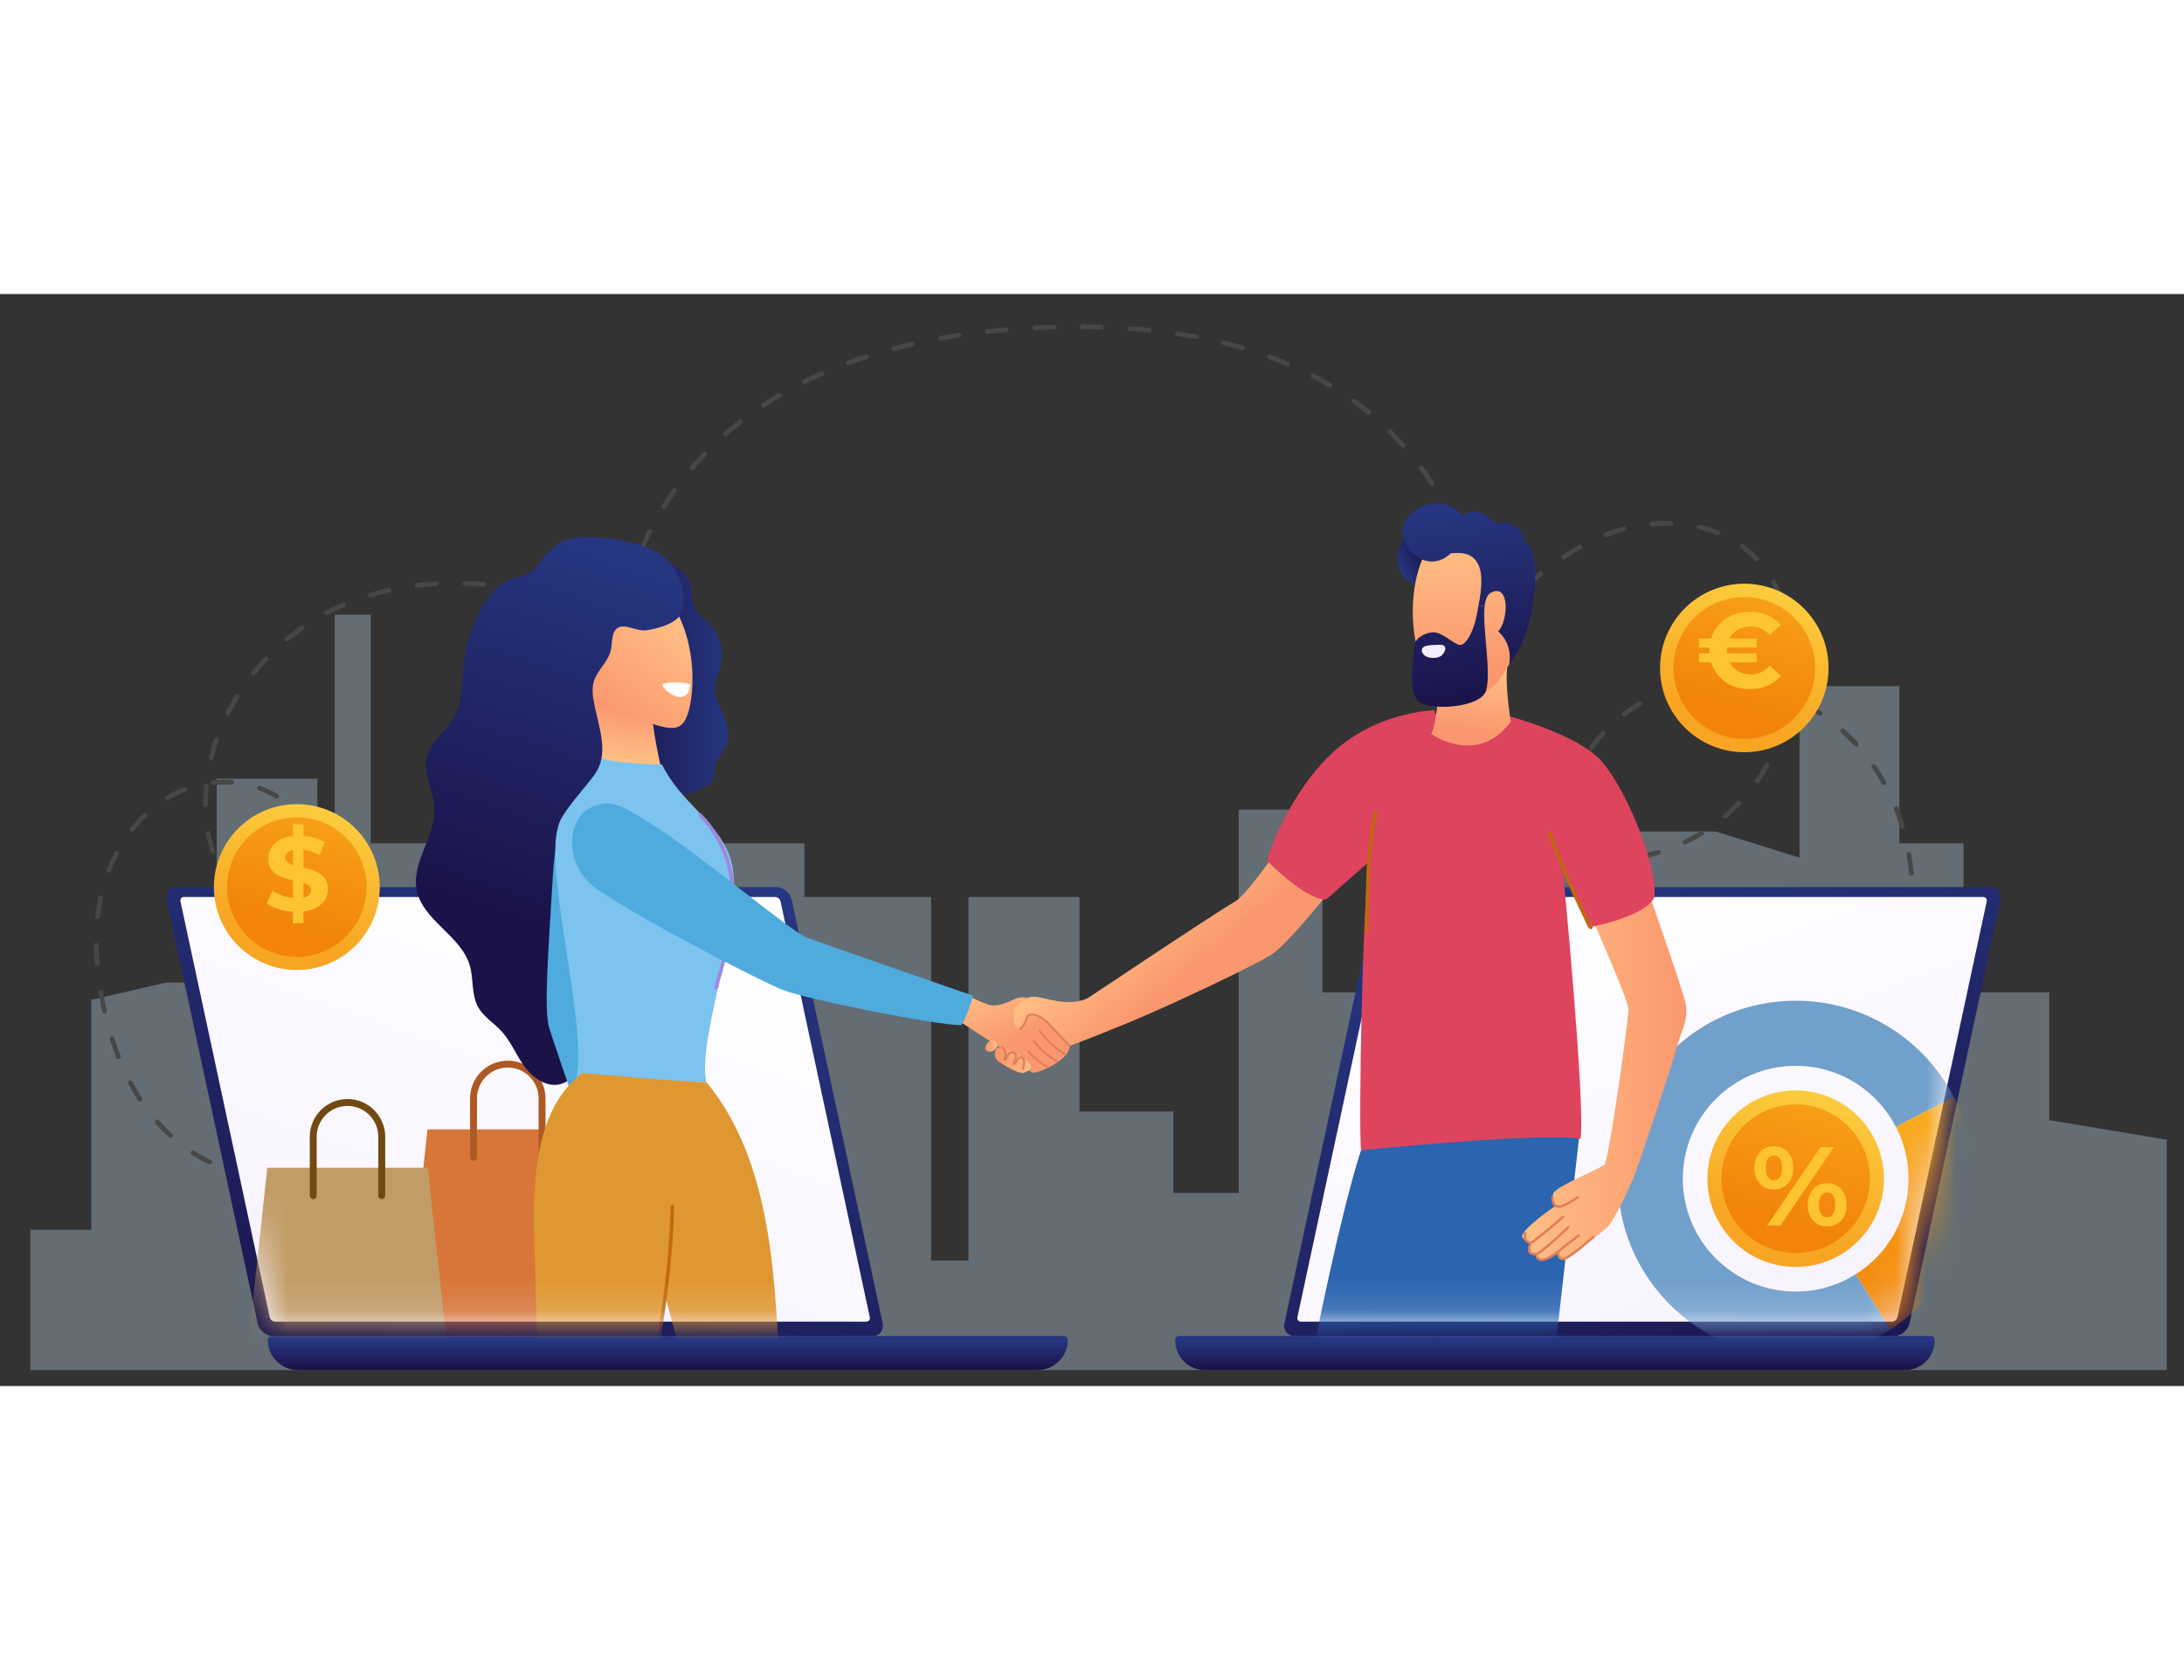 <svg width="130" height="100" viewBox="0 0 72 36" fill="none" xmlns="http://www.w3.org/2000/svg">
<rect x="0" y="0" width="72" height="36" fill="#333333" stroke="none"/>
<path opacity="0.4" d="M9.826 35.473H1V30.848H3.007V23.269L5.486 22.696H7.144V15.979H10.462V17.208H11.035V10.572H12.223V18.11H13.329H26.518V19.878H30.696V31.86H31.925V19.878H35.589V26.951H38.683V29.634H40.834V16.997H43.598V23.023H46.486L48.944 17.719H56.562L59.326 18.58V12.927H62.618V18.11H64.733V23.023H67.559V27.233L71.431 27.878V35.473H9.826Z" fill="#ABC4D3"/>
<path d="M8.419 29.12C8.419 29.12 8.414 29.12 8.411 29.12C8.202 29.1 7.99 29.065 7.782 29.012C7.739 29.002 7.714 28.959 7.725 28.918C7.735 28.875 7.778 28.85 7.819 28.861C8.021 28.911 8.224 28.945 8.427 28.964C8.469 28.969 8.501 29.007 8.498 29.049C8.494 29.09 8.46 29.12 8.42 29.12H8.419ZM6.915 28.695C6.903 28.695 6.892 28.693 6.881 28.688C6.692 28.598 6.505 28.494 6.324 28.378C6.288 28.354 6.277 28.306 6.301 28.269C6.324 28.232 6.373 28.222 6.409 28.245C6.585 28.358 6.767 28.458 6.949 28.546C6.988 28.565 7.005 28.611 6.986 28.65C6.973 28.679 6.945 28.695 6.915 28.695ZM5.622 27.816C5.603 27.816 5.584 27.808 5.569 27.796C5.413 27.653 5.262 27.501 5.123 27.342C5.094 27.309 5.097 27.26 5.13 27.231C5.162 27.202 5.211 27.206 5.241 27.238C5.377 27.393 5.523 27.541 5.675 27.679C5.707 27.709 5.71 27.759 5.68 27.791C5.665 27.807 5.643 27.817 5.622 27.817V27.816ZM4.615 26.617C4.589 26.617 4.564 26.604 4.548 26.582C4.436 26.409 4.328 26.224 4.226 26.035C4.206 25.997 4.22 25.95 4.258 25.928C4.296 25.908 4.344 25.922 4.365 25.96C4.463 26.146 4.57 26.326 4.68 26.495C4.703 26.532 4.693 26.581 4.656 26.604C4.643 26.613 4.628 26.617 4.613 26.617H4.615ZM3.904 25.221C3.874 25.221 3.844 25.201 3.831 25.171C3.755 24.979 3.684 24.779 3.619 24.574C3.606 24.533 3.628 24.489 3.67 24.476C3.711 24.463 3.755 24.485 3.768 24.527C3.832 24.728 3.902 24.924 3.977 25.114C3.992 25.154 3.973 25.2 3.933 25.216C3.923 25.219 3.914 25.222 3.904 25.222V25.221ZM3.447 23.719C3.412 23.719 3.379 23.694 3.37 23.658C3.355 23.589 3.34 23.52 3.325 23.452C3.297 23.314 3.27 23.176 3.246 23.037C3.239 22.995 3.267 22.954 3.31 22.946C3.353 22.938 3.393 22.968 3.401 23.01C3.425 23.147 3.451 23.284 3.479 23.42C3.494 23.487 3.508 23.555 3.523 23.622C3.533 23.665 3.507 23.706 3.464 23.716C3.458 23.717 3.452 23.718 3.446 23.718L3.447 23.719ZM3.203 22.169C3.163 22.169 3.129 22.139 3.125 22.097C3.108 21.883 3.098 21.671 3.096 21.464C3.096 21.42 3.13 21.385 3.174 21.385C3.216 21.385 3.252 21.419 3.252 21.463C3.254 21.665 3.264 21.875 3.28 22.084C3.284 22.127 3.252 22.165 3.208 22.168C3.206 22.168 3.203 22.168 3.202 22.168L3.203 22.169ZM3.221 20.602C3.221 20.602 3.215 20.602 3.212 20.602C3.169 20.597 3.138 20.558 3.143 20.516C3.167 20.302 3.201 20.092 3.244 19.888C3.253 19.846 3.295 19.818 3.337 19.828C3.38 19.837 3.407 19.879 3.398 19.921C3.356 20.119 3.323 20.326 3.299 20.533C3.295 20.574 3.26 20.603 3.221 20.603V20.602ZM8.925 20.029C8.879 20.027 8.839 20.028 8.795 20.024C8.751 20.021 8.719 19.983 8.723 19.94C8.726 19.896 8.763 19.864 8.807 19.868C8.846 19.87 8.887 19.868 8.925 19.873C9.09 19.873 9.247 19.846 9.392 19.792C9.432 19.777 9.477 19.798 9.492 19.838C9.508 19.879 9.486 19.924 9.446 19.939C9.284 19.998 9.109 20.029 8.925 20.029ZM7.921 19.718C7.906 19.718 7.892 19.713 7.878 19.705C7.785 19.643 7.698 19.574 7.619 19.499C7.542 19.425 7.47 19.346 7.403 19.261C7.376 19.226 7.381 19.178 7.416 19.151C7.45 19.123 7.499 19.129 7.526 19.164C7.589 19.243 7.657 19.317 7.728 19.385C7.801 19.454 7.88 19.516 7.965 19.573C8.002 19.597 8.011 19.645 7.988 19.682C7.972 19.705 7.947 19.718 7.922 19.718H7.921ZM10.107 19.333C10.095 19.333 10.083 19.331 10.071 19.325C10.032 19.305 10.017 19.257 10.037 19.219C10.123 19.051 10.174 18.858 10.188 18.646C10.192 18.602 10.23 18.572 10.273 18.573C10.316 18.576 10.348 18.613 10.346 18.657C10.329 18.889 10.273 19.102 10.177 19.29C10.162 19.317 10.135 19.333 10.107 19.333ZM3.587 19.079C3.578 19.079 3.568 19.078 3.559 19.075C3.518 19.059 3.498 19.013 3.514 18.973C3.591 18.775 3.679 18.58 3.778 18.394C3.798 18.356 3.845 18.341 3.884 18.361C3.922 18.381 3.937 18.428 3.917 18.468C3.821 18.649 3.735 18.838 3.66 19.03C3.649 19.061 3.619 19.079 3.587 19.079ZM7.023 18.464C6.991 18.464 6.96 18.444 6.948 18.411C6.882 18.22 6.827 18.012 6.787 17.791C6.779 17.749 6.807 17.707 6.85 17.7C6.892 17.693 6.934 17.72 6.941 17.763C6.98 17.975 7.032 18.175 7.096 18.358C7.11 18.4 7.089 18.444 7.048 18.458C7.039 18.462 7.03 18.463 7.022 18.463L7.023 18.464ZM10.121 17.807C10.089 17.807 10.059 17.788 10.048 17.756C9.974 17.563 9.876 17.385 9.758 17.226C9.732 17.191 9.739 17.142 9.773 17.115C9.807 17.089 9.857 17.096 9.883 17.131C10.011 17.301 10.115 17.493 10.194 17.699C10.21 17.739 10.19 17.785 10.149 17.801C10.14 17.805 10.13 17.806 10.121 17.806V17.807ZM4.361 17.719C4.345 17.719 4.327 17.713 4.313 17.703C4.278 17.675 4.274 17.626 4.3 17.593C4.434 17.424 4.578 17.265 4.729 17.12C4.76 17.091 4.81 17.092 4.841 17.122C4.87 17.153 4.869 17.203 4.838 17.234C4.693 17.373 4.553 17.527 4.423 17.691C4.407 17.71 4.385 17.72 4.361 17.72V17.719ZM6.778 16.919C6.735 16.919 6.7 16.885 6.7 16.841V16.774C6.7 16.586 6.708 16.394 6.726 16.205C6.729 16.162 6.767 16.129 6.811 16.134C6.853 16.137 6.885 16.177 6.882 16.219C6.864 16.404 6.856 16.59 6.856 16.773V16.837C6.856 16.881 6.821 16.916 6.779 16.916L6.778 16.919ZM5.53 16.683C5.503 16.683 5.477 16.669 5.462 16.645C5.44 16.609 5.452 16.56 5.49 16.538C5.61 16.465 5.735 16.4 5.86 16.341C5.928 16.31 5.995 16.282 6.064 16.255C6.104 16.239 6.15 16.259 6.166 16.3C6.181 16.34 6.161 16.386 6.121 16.401C6.054 16.426 5.99 16.455 5.926 16.484C5.806 16.54 5.686 16.604 5.57 16.673C5.557 16.68 5.544 16.683 5.53 16.683ZM9.119 16.637C9.105 16.637 9.091 16.634 9.078 16.625C8.908 16.52 8.722 16.432 8.527 16.363C8.487 16.348 8.466 16.303 8.48 16.262C8.494 16.22 8.539 16.2 8.581 16.215C8.786 16.288 8.981 16.381 9.161 16.491C9.198 16.514 9.209 16.562 9.187 16.599C9.172 16.623 9.147 16.637 9.119 16.637ZM7.006 16.188C6.966 16.188 6.933 16.159 6.928 16.119C6.923 16.076 6.955 16.037 6.998 16.032C7.21 16.01 7.426 16.006 7.638 16.02C7.682 16.024 7.714 16.061 7.712 16.104C7.709 16.148 7.673 16.179 7.628 16.178C7.424 16.164 7.217 16.168 7.014 16.19C7.012 16.19 7.009 16.19 7.006 16.19V16.188ZM6.962 15.364C6.956 15.364 6.949 15.364 6.943 15.362C6.901 15.351 6.876 15.309 6.887 15.267C6.936 15.064 6.998 14.859 7.068 14.659C7.082 14.617 7.127 14.596 7.167 14.61C7.209 14.624 7.23 14.669 7.216 14.71C7.147 14.906 7.088 15.106 7.039 15.304C7.031 15.34 6.998 15.363 6.964 15.363L6.962 15.364ZM7.509 13.896C7.497 13.896 7.486 13.894 7.474 13.888C7.435 13.868 7.419 13.822 7.439 13.783C7.534 13.596 7.638 13.41 7.75 13.229C7.772 13.192 7.821 13.18 7.857 13.203C7.894 13.225 7.906 13.274 7.883 13.31C7.775 13.487 7.673 13.669 7.58 13.853C7.566 13.88 7.539 13.895 7.51 13.895L7.509 13.896ZM8.358 12.579C8.34 12.579 8.324 12.573 8.31 12.561C8.275 12.534 8.271 12.484 8.298 12.451C8.429 12.286 8.57 12.125 8.715 11.973C8.744 11.941 8.794 11.939 8.826 11.969C8.858 11.999 8.859 12.048 8.829 12.08C8.687 12.231 8.55 12.388 8.421 12.549C8.406 12.568 8.383 12.579 8.359 12.579H8.358ZM9.458 11.462C9.436 11.462 9.413 11.453 9.398 11.434C9.37 11.401 9.375 11.351 9.408 11.324C9.572 11.189 9.741 11.06 9.913 10.94C9.948 10.915 9.997 10.925 10.022 10.959C10.046 10.995 10.038 11.043 10.003 11.068C9.835 11.185 9.668 11.312 9.508 11.444C9.494 11.456 9.476 11.462 9.458 11.462ZM10.763 10.593C10.734 10.593 10.707 10.578 10.693 10.551C10.673 10.513 10.688 10.464 10.726 10.444C10.912 10.347 11.105 10.256 11.299 10.173C11.339 10.156 11.385 10.174 11.402 10.214C11.419 10.255 11.401 10.301 11.361 10.317C11.17 10.399 10.98 10.488 10.798 10.584C10.786 10.59 10.774 10.593 10.761 10.593H10.763ZM18.779 10.287C18.77 10.287 18.761 10.286 18.752 10.282C18.627 10.237 18.501 10.193 18.374 10.153C18.333 10.14 18.31 10.095 18.323 10.055C18.336 10.013 18.38 9.991 18.421 10.004C18.549 10.045 18.677 10.089 18.804 10.135C18.844 10.149 18.865 10.195 18.851 10.236C18.839 10.268 18.81 10.288 18.778 10.288L18.779 10.287ZM12.215 10.004C12.182 10.004 12.15 9.982 12.141 9.948C12.128 9.907 12.151 9.863 12.193 9.85C12.393 9.789 12.599 9.735 12.805 9.689C12.846 9.679 12.889 9.705 12.899 9.748C12.908 9.791 12.882 9.832 12.839 9.841C12.637 9.888 12.434 9.941 12.238 10C12.231 10.002 12.222 10.004 12.215 10.004ZM17.493 9.904C17.487 9.904 17.481 9.904 17.475 9.902C17.273 9.855 17.068 9.812 16.864 9.776C16.822 9.769 16.794 9.728 16.801 9.685C16.808 9.643 16.849 9.614 16.892 9.621C17.098 9.658 17.306 9.701 17.511 9.749C17.554 9.759 17.58 9.801 17.569 9.844C17.561 9.881 17.529 9.904 17.493 9.904ZM13.75 9.683C13.711 9.683 13.676 9.653 13.671 9.614C13.667 9.572 13.696 9.533 13.74 9.527C13.947 9.501 14.161 9.482 14.37 9.47C14.413 9.469 14.451 9.501 14.453 9.543C14.455 9.587 14.422 9.624 14.38 9.626C14.172 9.638 13.964 9.657 13.759 9.682C13.756 9.682 13.753 9.682 13.75 9.682V9.683ZM15.944 9.652C15.944 9.652 15.939 9.652 15.936 9.652C15.729 9.633 15.52 9.62 15.314 9.614C15.27 9.613 15.237 9.576 15.238 9.534C15.239 9.49 15.28 9.457 15.318 9.458C15.527 9.465 15.74 9.478 15.949 9.497C15.992 9.501 16.024 9.54 16.02 9.582C16.017 9.622 15.982 9.653 15.942 9.653L15.944 9.652Z" fill="#474747"/>
<path d="M20.577 13.082C20.539 13.082 20.506 13.055 20.5 13.017C20.463 12.809 20.435 12.599 20.416 12.388C20.412 12.344 20.444 12.306 20.487 12.303C20.532 12.299 20.569 12.331 20.572 12.374C20.591 12.58 20.618 12.787 20.655 12.989C20.662 13.032 20.634 13.072 20.591 13.081C20.586 13.081 20.581 13.082 20.577 13.082ZM20.468 11.518H20.465C20.422 11.517 20.389 11.48 20.39 11.436C20.397 11.228 20.412 11.015 20.437 10.804C20.442 10.761 20.481 10.728 20.523 10.735C20.566 10.74 20.598 10.779 20.592 10.822C20.568 11.029 20.553 11.237 20.546 11.441C20.545 11.483 20.509 11.517 20.468 11.517V11.518ZM20.675 9.965C20.675 9.965 20.663 9.965 20.657 9.962C20.615 9.953 20.589 9.91 20.598 9.867C20.645 9.664 20.701 9.458 20.763 9.257C20.776 9.215 20.819 9.191 20.861 9.204C20.902 9.217 20.926 9.261 20.913 9.303C20.851 9.502 20.797 9.704 20.751 9.903C20.742 9.94 20.71 9.963 20.674 9.963L20.675 9.965ZM48.326 9.231C48.288 9.231 48.255 9.203 48.249 9.164C48.216 8.962 48.174 8.757 48.123 8.557C48.112 8.514 48.137 8.472 48.179 8.461C48.221 8.45 48.265 8.475 48.275 8.518C48.328 8.723 48.371 8.932 48.406 9.139C48.413 9.182 48.383 9.222 48.34 9.229C48.336 9.229 48.332 9.229 48.328 9.229L48.326 9.231ZM21.162 8.474C21.151 8.474 21.142 8.472 21.131 8.468C21.091 8.452 21.073 8.405 21.089 8.365C21.171 8.173 21.26 7.98 21.355 7.791C21.373 7.752 21.421 7.736 21.46 7.755C21.499 7.774 21.514 7.822 21.495 7.861C21.402 8.047 21.314 8.237 21.234 8.425C21.221 8.455 21.192 8.473 21.162 8.473V8.474ZM47.91 7.72C47.879 7.72 47.849 7.701 47.836 7.67C47.762 7.48 47.678 7.288 47.588 7.101C47.569 7.062 47.585 7.014 47.624 6.995C47.663 6.976 47.711 6.993 47.73 7.032C47.822 7.223 47.907 7.418 47.984 7.613C48 7.654 47.981 7.7 47.939 7.715C47.93 7.719 47.92 7.721 47.911 7.721L47.91 7.72ZM21.886 7.084C21.872 7.084 21.858 7.081 21.845 7.072C21.808 7.05 21.796 7.001 21.82 6.965C21.931 6.787 22.048 6.609 22.17 6.438C22.195 6.402 22.245 6.394 22.279 6.419C22.315 6.444 22.323 6.493 22.298 6.528C22.177 6.697 22.061 6.871 21.952 7.046C21.937 7.07 21.912 7.083 21.886 7.083V7.084ZM47.2 6.322C47.174 6.322 47.148 6.309 47.134 6.285C47.025 6.111 46.908 5.938 46.785 5.77C46.759 5.734 46.767 5.686 46.803 5.66C46.838 5.634 46.887 5.642 46.913 5.678C47.037 5.849 47.157 6.026 47.268 6.202C47.29 6.239 47.28 6.287 47.243 6.31C47.23 6.318 47.216 6.322 47.202 6.322H47.2ZM22.813 5.817C22.795 5.817 22.778 5.811 22.762 5.798C22.729 5.77 22.726 5.72 22.753 5.688C22.889 5.528 23.031 5.37 23.177 5.218C23.206 5.187 23.256 5.186 23.288 5.216C23.319 5.245 23.32 5.295 23.29 5.327C23.147 5.478 23.007 5.633 22.872 5.79C22.857 5.808 22.834 5.817 22.812 5.817H22.813ZM46.257 5.069C46.236 5.069 46.214 5.06 46.199 5.043C46.062 4.889 45.917 4.736 45.769 4.591C45.738 4.56 45.738 4.51 45.769 4.479C45.8 4.449 45.85 4.449 45.88 4.479C46.03 4.627 46.176 4.781 46.316 4.939C46.344 4.971 46.342 5.021 46.31 5.05C46.295 5.063 46.277 5.07 46.258 5.07L46.257 5.069ZM23.913 4.699C23.892 4.699 23.869 4.689 23.854 4.672C23.825 4.639 23.828 4.591 23.861 4.561C24.018 4.423 24.183 4.287 24.348 4.157C24.382 4.13 24.431 4.137 24.458 4.17C24.485 4.205 24.478 4.255 24.445 4.281C24.281 4.408 24.12 4.542 23.965 4.678C23.95 4.691 23.932 4.699 23.913 4.699ZM45.124 3.983C45.106 3.983 45.088 3.978 45.074 3.966C44.914 3.834 44.749 3.706 44.581 3.584C44.545 3.558 44.538 3.51 44.563 3.474C44.588 3.439 44.637 3.432 44.673 3.457C44.843 3.58 45.011 3.71 45.174 3.844C45.207 3.871 45.212 3.921 45.184 3.954C45.169 3.973 45.146 3.982 45.124 3.982V3.983ZM25.162 3.749C25.136 3.749 25.111 3.736 25.097 3.714C25.073 3.677 25.083 3.628 25.119 3.605C25.293 3.491 25.475 3.378 25.656 3.271C25.694 3.248 25.741 3.261 25.763 3.299C25.786 3.337 25.773 3.384 25.735 3.407C25.555 3.512 25.378 3.624 25.205 3.736C25.192 3.744 25.176 3.749 25.162 3.749ZM43.839 3.082C43.825 3.082 43.812 3.079 43.799 3.072C43.69 3.007 43.58 2.944 43.469 2.884C43.398 2.845 43.327 2.807 43.255 2.77C43.215 2.75 43.201 2.702 43.221 2.665C43.242 2.627 43.289 2.611 43.327 2.631C43.399 2.669 43.472 2.707 43.544 2.746C43.657 2.808 43.77 2.872 43.881 2.937C43.917 2.959 43.931 3.007 43.908 3.045C43.894 3.069 43.868 3.082 43.84 3.082H43.839ZM26.525 2.97C26.496 2.97 26.468 2.955 26.455 2.926C26.436 2.887 26.451 2.84 26.49 2.821C26.676 2.728 26.868 2.639 27.062 2.553C27.102 2.536 27.149 2.553 27.165 2.594C27.183 2.633 27.165 2.68 27.125 2.697C26.933 2.781 26.744 2.871 26.559 2.962C26.548 2.968 26.537 2.97 26.525 2.97ZM42.439 2.378C42.428 2.378 42.419 2.376 42.408 2.372C42.22 2.293 42.024 2.215 41.828 2.142C41.788 2.127 41.766 2.082 41.782 2.042C41.797 2.002 41.842 1.98 41.882 1.996C42.081 2.069 42.279 2.147 42.47 2.228C42.51 2.244 42.528 2.29 42.511 2.331C42.498 2.36 42.469 2.378 42.439 2.378ZM27.965 2.35C27.933 2.35 27.904 2.33 27.892 2.299C27.877 2.258 27.898 2.214 27.938 2.198C28.134 2.126 28.334 2.057 28.535 1.991C28.576 1.978 28.62 2 28.634 2.042C28.647 2.083 28.625 2.127 28.584 2.141C28.385 2.206 28.186 2.275 27.993 2.346C27.983 2.35 27.975 2.351 27.965 2.351V2.35ZM29.462 1.878C29.428 1.878 29.396 1.855 29.386 1.82C29.375 1.779 29.4 1.735 29.442 1.725C29.641 1.671 29.847 1.62 30.054 1.573C30.096 1.564 30.138 1.59 30.149 1.632C30.158 1.675 30.132 1.716 30.089 1.727C29.883 1.774 29.68 1.825 29.482 1.877C29.475 1.878 29.469 1.88 29.462 1.88V1.878ZM40.96 1.852C40.953 1.852 40.946 1.852 40.938 1.849C40.741 1.792 40.537 1.736 40.334 1.687C40.291 1.676 40.266 1.633 40.277 1.592C40.288 1.549 40.329 1.524 40.372 1.535C40.578 1.586 40.782 1.642 40.981 1.7C41.023 1.712 41.047 1.755 41.035 1.797C41.025 1.831 40.993 1.854 40.959 1.854L40.96 1.852ZM30.995 1.539C30.958 1.539 30.925 1.513 30.918 1.474C30.911 1.431 30.938 1.39 30.981 1.382C31.188 1.346 31.395 1.311 31.602 1.279C31.646 1.273 31.685 1.303 31.692 1.346C31.698 1.388 31.67 1.429 31.626 1.436C31.42 1.466 31.214 1.501 31.009 1.537C31.005 1.537 31 1.539 30.995 1.539ZM39.433 1.491C39.433 1.491 39.423 1.491 39.419 1.49C39.217 1.452 39.01 1.418 38.802 1.387C38.759 1.381 38.73 1.341 38.736 1.298C38.741 1.256 38.782 1.227 38.824 1.232C39.035 1.264 39.243 1.298 39.447 1.336C39.49 1.345 39.518 1.385 39.51 1.427C39.503 1.465 39.469 1.491 39.433 1.491ZM32.548 1.315C32.509 1.315 32.475 1.285 32.47 1.245C32.465 1.202 32.496 1.163 32.54 1.159C32.748 1.136 32.958 1.116 33.168 1.098C33.213 1.095 33.249 1.127 33.253 1.169C33.256 1.213 33.224 1.251 33.181 1.255C32.972 1.272 32.765 1.292 32.558 1.315C32.556 1.315 32.552 1.315 32.55 1.315H32.548ZM37.878 1.27C37.878 1.27 37.874 1.27 37.87 1.27C37.663 1.249 37.455 1.231 37.246 1.217C37.202 1.213 37.17 1.176 37.174 1.133C37.178 1.089 37.215 1.057 37.258 1.06C37.468 1.075 37.677 1.094 37.887 1.114C37.929 1.118 37.961 1.156 37.956 1.2C37.953 1.24 37.919 1.271 37.878 1.271V1.27ZM34.114 1.192C34.072 1.192 34.038 1.159 34.035 1.117C34.033 1.073 34.066 1.037 34.11 1.036C34.319 1.025 34.53 1.018 34.74 1.012C34.781 1.012 34.819 1.045 34.82 1.088C34.82 1.131 34.787 1.167 34.745 1.168C34.536 1.174 34.328 1.181 34.118 1.192C34.117 1.192 34.116 1.192 34.115 1.192H34.114ZM36.312 1.169H36.31C36.101 1.163 35.892 1.159 35.683 1.157C35.64 1.157 35.605 1.122 35.605 1.078C35.605 1.036 35.641 1 35.683 1C35.893 1.001 36.104 1.005 36.313 1.012C36.357 1.013 36.39 1.05 36.389 1.092C36.388 1.135 36.352 1.168 36.311 1.168L36.312 1.169Z" fill="#474747"/>
<path d="M62.846 21.882C62.846 21.882 62.836 21.882 62.83 21.879C62.787 21.87 62.76 21.828 62.769 21.786C62.785 21.717 62.798 21.65 62.812 21.581C62.82 21.538 62.862 21.511 62.904 21.519C62.947 21.528 62.974 21.569 62.966 21.612C62.952 21.682 62.937 21.752 62.922 21.82C62.914 21.857 62.882 21.882 62.845 21.882H62.846ZM63.019 20.743C63.019 20.743 63.014 20.743 63.012 20.743C62.968 20.739 62.936 20.701 62.941 20.657C62.959 20.45 62.968 20.241 62.972 20.036C62.972 19.993 63.007 19.959 63.05 19.959C63.094 19.959 63.128 19.996 63.127 20.038C63.124 20.248 63.114 20.46 63.096 20.671C63.093 20.712 63.058 20.743 63.018 20.743H63.019ZM63.012 19.175C62.972 19.175 62.937 19.145 62.934 19.104C62.914 18.898 62.886 18.691 62.851 18.487C62.844 18.445 62.872 18.405 62.915 18.396C62.956 18.389 62.998 18.418 63.006 18.46C63.042 18.667 63.07 18.878 63.09 19.089C63.094 19.131 63.063 19.171 63.019 19.174C63.017 19.174 63.014 19.174 63.012 19.174V19.175ZM53.126 18.698C53.126 18.698 53.124 18.698 53.123 18.698C52.886 18.686 52.672 18.646 52.485 18.58C52.443 18.566 52.423 18.521 52.437 18.479C52.452 18.438 52.496 18.418 52.538 18.432C52.71 18.493 52.91 18.53 53.131 18.541C53.175 18.543 53.208 18.58 53.206 18.624C53.203 18.665 53.169 18.698 53.127 18.698H53.126ZM54.064 18.626C54.026 18.626 53.993 18.599 53.987 18.561C53.98 18.518 54.008 18.478 54.051 18.47C54.252 18.434 54.455 18.387 54.654 18.329C54.696 18.317 54.739 18.341 54.751 18.382C54.763 18.424 54.739 18.467 54.697 18.479C54.493 18.54 54.284 18.588 54.078 18.625C54.074 18.625 54.069 18.625 54.064 18.625V18.626ZM55.553 18.145C55.524 18.145 55.496 18.129 55.482 18.1C55.463 18.061 55.48 18.014 55.519 17.996C55.704 17.907 55.887 17.808 56.064 17.7C56.1 17.678 56.149 17.689 56.171 17.726C56.194 17.763 56.182 17.811 56.145 17.834C55.964 17.945 55.777 18.047 55.587 18.138C55.576 18.143 55.564 18.145 55.552 18.145H55.553ZM51.81 17.991C51.781 17.991 51.754 17.976 51.74 17.949C51.648 17.766 51.593 17.552 51.579 17.313C51.577 17.269 51.61 17.233 51.652 17.23C51.695 17.228 51.733 17.261 51.735 17.303C51.748 17.521 51.796 17.714 51.88 17.877C51.9 17.916 51.884 17.963 51.845 17.982C51.834 17.988 51.822 17.99 51.81 17.99V17.991ZM62.714 17.636C62.679 17.636 62.648 17.614 62.639 17.581C62.579 17.381 62.511 17.183 62.437 16.993C62.421 16.953 62.44 16.907 62.482 16.892C62.522 16.876 62.568 16.895 62.583 16.936C62.659 17.131 62.729 17.332 62.789 17.537C62.802 17.578 62.779 17.622 62.737 17.635C62.73 17.637 62.722 17.639 62.715 17.639L62.714 17.636ZM56.869 17.294C56.846 17.294 56.825 17.285 56.808 17.267C56.78 17.234 56.785 17.184 56.818 17.157C56.975 17.023 57.128 16.88 57.269 16.733C57.298 16.702 57.348 16.701 57.38 16.73C57.412 16.76 57.412 16.81 57.383 16.842C57.237 16.993 57.081 17.14 56.92 17.277C56.905 17.291 56.886 17.296 56.869 17.296V17.294ZM51.776 16.456C51.768 16.456 51.761 16.456 51.754 16.453C51.713 16.442 51.688 16.399 51.7 16.356C51.757 16.153 51.829 15.95 51.915 15.755C51.933 15.716 51.979 15.697 52.018 15.715C52.059 15.732 52.076 15.779 52.059 15.818C51.976 16.006 51.906 16.201 51.851 16.398C51.842 16.432 51.81 16.456 51.776 16.456ZM62.109 16.191C62.081 16.191 62.054 16.177 62.04 16.15C61.951 15.991 61.855 15.832 61.755 15.68L61.714 15.621C61.69 15.586 61.699 15.536 61.734 15.512C61.77 15.489 61.819 15.497 61.843 15.534L61.885 15.594C61.988 15.749 62.086 15.911 62.176 16.075C62.197 16.113 62.183 16.16 62.145 16.181C62.133 16.188 62.12 16.191 62.108 16.191H62.109ZM57.922 16.136C57.907 16.136 57.892 16.131 57.877 16.122C57.842 16.097 57.834 16.049 57.858 16.013C57.976 15.845 58.087 15.669 58.188 15.487C58.209 15.45 58.256 15.437 58.294 15.458C58.332 15.479 58.345 15.527 58.325 15.564C58.222 15.749 58.108 15.93 57.987 16.103C57.972 16.124 57.947 16.136 57.923 16.136H57.922ZM52.453 15.048C52.437 15.048 52.421 15.043 52.408 15.034C52.372 15.009 52.364 14.959 52.389 14.925C52.511 14.753 52.646 14.588 52.79 14.43C52.82 14.398 52.869 14.396 52.901 14.425C52.933 14.455 52.936 14.505 52.906 14.537C52.765 14.69 52.635 14.851 52.517 15.016C52.501 15.037 52.478 15.049 52.453 15.049V15.048ZM61.195 14.918C61.173 14.918 61.152 14.91 61.137 14.893C60.997 14.742 60.849 14.595 60.695 14.457C60.663 14.429 60.66 14.379 60.689 14.346C60.719 14.314 60.767 14.311 60.8 14.34C60.958 14.481 61.109 14.632 61.253 14.787C61.282 14.819 61.28 14.868 61.248 14.898C61.233 14.912 61.214 14.919 61.195 14.919V14.918ZM58.655 14.752C58.646 14.752 58.636 14.751 58.627 14.748C58.587 14.732 58.566 14.686 58.582 14.646C58.655 14.454 58.721 14.256 58.778 14.057C58.79 14.016 58.834 13.991 58.875 14.003C58.917 14.015 58.942 14.058 58.93 14.1C58.872 14.303 58.804 14.507 58.73 14.703C58.718 14.733 58.688 14.752 58.656 14.752H58.655ZM53.545 13.931C53.522 13.931 53.498 13.92 53.483 13.9C53.457 13.866 53.464 13.816 53.498 13.79C53.666 13.663 53.845 13.543 54.027 13.436C54.065 13.413 54.112 13.426 54.135 13.464C54.157 13.502 54.145 13.549 54.107 13.572C53.929 13.676 53.756 13.792 53.593 13.915C53.579 13.926 53.562 13.931 53.545 13.931ZM60.005 13.9C59.989 13.9 59.974 13.895 59.961 13.887C59.788 13.772 59.609 13.664 59.429 13.567C59.392 13.547 59.377 13.498 59.398 13.461C59.418 13.423 59.466 13.409 59.504 13.429C59.689 13.528 59.872 13.638 60.049 13.757C60.085 13.78 60.095 13.83 60.07 13.866C60.055 13.888 60.03 13.9 60.005 13.9ZM59.047 13.234C59.047 13.234 59.04 13.234 59.036 13.234C58.994 13.229 58.963 13.188 58.97 13.146C58.998 12.942 59.019 12.734 59.029 12.528C59.032 12.484 59.064 12.451 59.112 12.453C59.156 12.455 59.189 12.492 59.187 12.536C59.176 12.747 59.156 12.96 59.126 13.168C59.12 13.207 59.087 13.236 59.048 13.236L59.047 13.234ZM58.607 13.193C58.598 13.193 58.589 13.192 58.581 13.188C58.385 13.118 58.185 13.059 57.987 13.011C57.945 13 57.92 12.959 57.929 12.916C57.94 12.873 57.982 12.847 58.024 12.858C58.228 12.908 58.433 12.969 58.633 13.04C58.673 13.055 58.694 13.1 58.68 13.141C58.668 13.173 58.639 13.193 58.607 13.193ZM54.918 13.178C54.886 13.178 54.856 13.158 54.844 13.127C54.829 13.086 54.85 13.041 54.89 13.026C55.09 12.951 55.295 12.889 55.5 12.84C55.543 12.829 55.584 12.856 55.595 12.898C55.605 12.941 55.579 12.982 55.537 12.993C55.338 13.04 55.139 13.102 54.946 13.174C54.937 13.178 54.928 13.179 54.919 13.179L54.918 13.178ZM57.077 12.867C57.077 12.867 57.074 12.867 57.071 12.867C56.865 12.853 56.658 12.85 56.453 12.86C56.409 12.863 56.373 12.828 56.371 12.786C56.369 12.742 56.402 12.705 56.446 12.704C56.658 12.695 56.871 12.697 57.083 12.711C57.127 12.715 57.159 12.751 57.156 12.795C57.154 12.837 57.118 12.869 57.078 12.869L57.077 12.867ZM59.087 11.668C59.047 11.668 59.013 11.637 59.009 11.597C58.99 11.389 58.961 11.181 58.92 10.984C58.912 10.941 58.939 10.9 58.982 10.892C59.026 10.883 59.066 10.91 59.074 10.953C59.115 11.157 59.145 11.369 59.166 11.583C59.169 11.626 59.138 11.665 59.094 11.668C59.092 11.668 59.09 11.668 59.087 11.668ZM49.193 10.812C49.175 10.812 49.154 10.805 49.14 10.791C49.108 10.761 49.107 10.711 49.137 10.68C49.28 10.527 49.427 10.375 49.575 10.226C49.605 10.195 49.655 10.195 49.686 10.226C49.717 10.257 49.717 10.307 49.686 10.337C49.538 10.485 49.394 10.636 49.251 10.787C49.236 10.804 49.215 10.812 49.195 10.812H49.193ZM58.736 10.143C58.705 10.143 58.675 10.124 58.662 10.094C58.585 9.898 58.497 9.711 58.398 9.536C58.377 9.498 58.39 9.451 58.428 9.429C58.466 9.408 58.513 9.421 58.534 9.459C58.636 9.64 58.729 9.834 58.808 10.036C58.823 10.076 58.804 10.122 58.763 10.137C58.754 10.141 58.744 10.143 58.734 10.143H58.736ZM50.312 9.711C50.291 9.711 50.27 9.703 50.254 9.685C50.226 9.653 50.228 9.603 50.26 9.574C50.422 9.429 50.584 9.291 50.742 9.164C50.776 9.137 50.825 9.142 50.852 9.176C50.879 9.21 50.875 9.259 50.84 9.286C50.685 9.412 50.524 9.548 50.364 9.691C50.349 9.704 50.331 9.711 50.312 9.711ZM57.912 8.818C57.89 8.818 57.87 8.81 57.855 8.794C57.799 8.736 57.742 8.679 57.683 8.624C57.593 8.541 57.496 8.462 57.397 8.389C57.361 8.363 57.354 8.314 57.38 8.279C57.406 8.243 57.456 8.236 57.49 8.262C57.594 8.339 57.696 8.422 57.791 8.509C57.854 8.566 57.913 8.625 57.971 8.687C58.001 8.719 57.999 8.769 57.967 8.798C57.952 8.813 57.933 8.82 57.913 8.82L57.912 8.818ZM51.551 8.747C51.525 8.747 51.5 8.736 51.486 8.712C51.462 8.675 51.471 8.627 51.508 8.603C51.688 8.485 51.87 8.373 52.05 8.274C52.088 8.253 52.135 8.267 52.157 8.305C52.178 8.343 52.164 8.39 52.126 8.411C51.95 8.509 51.771 8.617 51.594 8.734C51.581 8.743 51.566 8.747 51.552 8.747H51.551ZM52.938 8.019C52.906 8.019 52.877 8 52.865 7.97C52.849 7.929 52.869 7.883 52.91 7.868C52.971 7.844 53.033 7.82 53.094 7.799C53.232 7.751 53.373 7.707 53.515 7.669C53.556 7.657 53.6 7.683 53.611 7.725C53.621 7.766 53.596 7.81 53.555 7.82C53.418 7.857 53.28 7.9 53.148 7.947C53.087 7.968 53.027 7.991 52.968 8.015C52.958 8.018 52.949 8.021 52.939 8.021L52.938 8.019ZM56.62 7.949C56.611 7.949 56.601 7.948 56.59 7.944C56.403 7.869 56.206 7.807 56.003 7.76C55.961 7.751 55.935 7.708 55.945 7.665C55.955 7.623 55.997 7.597 56.04 7.607C56.251 7.657 56.456 7.721 56.65 7.798C56.69 7.815 56.71 7.859 56.694 7.9C56.682 7.931 56.652 7.949 56.62 7.949ZM54.461 7.659C54.42 7.659 54.386 7.629 54.383 7.588C54.379 7.546 54.411 7.507 54.453 7.503C54.667 7.484 54.88 7.478 55.09 7.485C55.134 7.487 55.167 7.523 55.166 7.566C55.165 7.61 55.125 7.645 55.086 7.642C54.881 7.636 54.674 7.642 54.468 7.659C54.465 7.659 54.463 7.659 54.461 7.659Z" fill="#474747"/>
<path d="M28.766 34.351H9.005C8.77 34.351 8.54 34.161 8.491 33.927L5.495 19.974C5.446 19.74 5.594 19.551 5.828 19.551H25.589C25.823 19.551 26.053 19.74 26.102 19.974L29.098 33.927C29.148 34.161 29 34.351 28.765 34.351H28.766Z" fill="url(#paint0_linear_6413_74133)"/>
<path d="M28.559 33.876H9.07C8.989 33.876 8.909 33.811 8.892 33.729L5.95 20.024C5.933 19.944 5.985 19.877 6.065 19.877H25.555C25.635 19.877 25.716 19.942 25.732 20.024L28.674 33.729C28.692 33.809 28.64 33.876 28.559 33.876Z" fill="url(#paint1_linear_6413_74133)"/>
<path d="M34.202 35.473H9.826C9.274 35.473 8.828 35.026 8.828 34.475C8.828 34.406 8.883 34.351 8.952 34.351H35.078C35.147 34.351 35.203 34.406 35.203 34.475C35.203 35.027 34.755 35.473 34.205 35.473H34.202Z" fill="url(#paint2_linear_6413_74133)"/>
<path d="M42.679 34.351H62.44C62.674 34.351 62.904 34.161 62.954 33.927L65.949 19.974C65.999 19.74 65.851 19.551 65.616 19.551H45.856C45.621 19.551 45.392 19.74 45.342 19.974L42.346 33.927C42.297 34.161 42.445 34.351 42.679 34.351Z" fill="url(#paint3_linear_6413_74133)"/>
<path d="M42.886 33.876H62.376C62.456 33.876 62.537 33.811 62.553 33.729L65.496 20.024C65.513 19.944 65.461 19.877 65.381 19.877H45.891C45.811 19.877 45.73 19.942 45.714 20.024L42.772 33.729C42.754 33.809 42.806 33.876 42.886 33.876Z" fill="url(#paint4_linear_6413_74133)"/>
<path d="M62.808 35.473H39.717C39.18 35.473 38.744 35.037 38.744 34.5V34.471C38.744 34.405 38.799 34.351 38.865 34.351H63.66C63.726 34.351 63.78 34.405 63.78 34.471V34.5C63.78 35.037 63.345 35.473 62.807 35.473H62.808Z" fill="url(#paint5_linear_6413_74133)"/>
<mask id="mask0_6413_74133" style="mask-type:luminance" maskUnits="userSpaceOnUse" x="2" y="4" width="67" height="30">
<path d="M8.89 33.876H62.617L68.54 6.428L2.382 4.931L8.89 33.876Z" fill="white"/>
</mask>
<g mask="url(#mask0_6413_74133)">
<path d="M55.477 29.164C55.477 31.219 57.144 32.886 59.2 32.886C59.926 32.886 60.607 32.675 61.18 32.313L62.324 34.132C61.418 34.702 60.347 35.032 59.2 35.032C55.958 35.032 53.332 32.403 53.332 29.164C53.332 25.925 55.958 23.297 59.2 23.297C61.469 23.297 63.437 24.584 64.412 26.468L62.503 27.456C61.885 26.26 60.637 25.443 59.2 25.443C57.144 25.443 55.477 27.11 55.477 29.165V29.164Z" fill="#71A0CB"/>
<path d="M65.067 29.164C65.067 31.256 63.972 33.092 62.324 34.132L61.18 32.313C62.226 31.655 62.919 30.49 62.919 29.164C62.919 28.549 62.769 27.966 62.503 27.454L64.412 26.467C64.83 27.275 65.067 28.191 65.067 29.164Z" fill="url(#paint6_linear_6413_74133)"/>
<path d="M59.199 32.074C60.806 32.074 62.109 30.771 62.109 29.164C62.109 27.557 60.806 26.254 59.199 26.254C57.591 26.254 56.289 27.557 56.289 29.164C56.289 30.771 57.591 32.074 59.199 32.074Z" fill="url(#paint7_linear_6413_74133)"/>
<path d="M59.199 31.611C60.55 31.611 61.646 30.515 61.646 29.164C61.646 27.812 60.55 26.717 59.199 26.717C57.847 26.717 56.752 27.812 56.752 29.164C56.752 30.515 57.847 31.611 59.199 31.611Z" fill="url(#paint8_linear_6413_74133)"/>
<path d="M58.254 30.707L60.019 28.122H60.459L58.694 30.707H58.254ZM58.48 29.518C58.354 29.518 58.243 29.49 58.147 29.433C58.051 29.374 57.975 29.292 57.918 29.186C57.864 29.078 57.837 28.951 57.837 28.806C57.837 28.66 57.864 28.535 57.918 28.429C57.975 28.323 58.051 28.241 58.147 28.182C58.243 28.122 58.354 28.093 58.48 28.093C58.605 28.093 58.716 28.122 58.812 28.182C58.908 28.241 58.983 28.323 59.037 28.429C59.091 28.535 59.118 28.66 59.118 28.806C59.118 28.951 59.091 29.078 59.037 29.186C58.983 29.292 58.908 29.374 58.812 29.433C58.716 29.49 58.605 29.518 58.48 29.518ZM58.48 29.215C58.561 29.215 58.626 29.182 58.675 29.116C58.724 29.047 58.749 28.944 58.749 28.806C58.749 28.668 58.724 28.566 58.675 28.499C58.626 28.43 58.561 28.396 58.48 28.396C58.401 28.396 58.336 28.43 58.284 28.499C58.235 28.566 58.21 28.668 58.21 28.806C58.21 28.941 58.235 29.043 58.284 29.112C58.336 29.181 58.401 29.215 58.48 29.215ZM60.233 30.737C60.11 30.737 60 30.709 59.901 30.652C59.805 30.593 59.73 30.51 59.676 30.404C59.622 30.296 59.595 30.169 59.595 30.024C59.595 29.879 59.622 29.753 59.676 29.648C59.73 29.542 59.805 29.459 59.901 29.4C60 29.341 60.11 29.311 60.233 29.311C60.361 29.311 60.474 29.341 60.569 29.4C60.666 29.459 60.741 29.542 60.795 29.648C60.849 29.753 60.876 29.879 60.876 30.024C60.876 30.169 60.849 30.296 60.795 30.404C60.741 30.51 60.666 30.593 60.569 30.652C60.474 30.709 60.361 30.737 60.233 30.737ZM60.233 30.434C60.315 30.434 60.38 30.401 60.429 30.334C60.478 30.265 60.503 30.162 60.503 30.024C60.503 29.889 60.478 29.787 60.429 29.718C60.38 29.649 60.315 29.614 60.233 29.614C60.155 29.614 60.09 29.649 60.038 29.718C59.989 29.784 59.964 29.886 59.964 30.024C59.964 30.162 59.989 30.265 60.038 30.334C60.09 30.401 60.155 30.434 60.233 30.434Z" fill="#FFC431"/>
<path d="M20.128 34.404H13.35L14.094 27.538H19.384L20.128 34.404Z" fill="#D87639"/>
<path d="M17.869 28.573C17.806 28.573 17.756 28.522 17.756 28.459V26.516C17.756 25.956 17.3 25.5 16.74 25.5C16.18 25.5 15.724 25.956 15.724 26.516V28.459C15.724 28.522 15.673 28.573 15.61 28.573C15.547 28.573 15.497 28.522 15.497 28.459V26.516C15.497 25.83 16.054 25.273 16.74 25.273C17.425 25.273 17.983 25.83 17.983 26.516V28.459C17.983 28.522 17.932 28.573 17.869 28.573Z" fill="#AE5823"/>
<path d="M14.845 35.67H8.067L8.811 28.803H14.102L14.845 35.67Z" fill="#C29C66"/>
<path d="M12.585 29.839C12.523 29.839 12.472 29.788 12.472 29.725V27.781C12.472 27.221 12.016 26.765 11.456 26.765C10.896 26.765 10.44 27.221 10.44 27.781V29.725C10.44 29.788 10.389 29.839 10.326 29.839C10.264 29.839 10.213 29.788 10.213 29.725V27.781C10.213 27.096 10.771 26.538 11.456 26.538C12.142 26.538 12.699 27.096 12.699 27.781V29.725C12.699 29.788 12.648 29.839 12.585 29.839Z" fill="#724910"/>
<path d="M44.002 15.53C43.374 16.4 41.357 19.662 40.693 20.042C40.028 20.422 35.267 23.61 35.267 23.61C35.267 23.61 35.597 24.356 35.816 24.514C36.657 24.377 41.022 22.316 41.891 21.795C42.76 21.273 46.157 16.708 46.157 16.708L44.001 15.531L44.002 15.53Z" fill="url(#paint9_linear_6413_74133)"/>
<path d="M45.151 27.472C45.942 27.472 52.129 27.174 52.129 27.174L50.996 37.249L47.795 37.484L47.457 34.283L46.143 37.484L42.874 37.013C42.874 37.013 44.257 29.488 45.149 27.472H45.151Z" fill="#2B65AF"/>
<path d="M52.488 20.595C52.488 20.595 53.686 23.268 53.686 23.589C53.686 23.91 53.048 28.552 52.887 28.712C52.566 28.915 51.289 29.428 51.209 29.647C51.129 29.866 51.295 30.053 51.295 30.053C50.947 30.278 50.038 30.956 50.198 31.117C50.31 31.229 50.384 31.268 50.42 31.282C50.435 31.288 50.443 31.289 50.443 31.289C50.443 31.289 50.214 31.722 50.63 31.663C50.673 31.909 50.866 31.882 51.021 31.812C51.176 31.742 51.353 31.604 51.353 31.604C51.353 31.834 51.502 31.957 51.812 31.7C52.122 31.443 52.673 31.031 52.934 30.818C53.196 30.604 53.678 29.545 53.844 29.154C54.009 28.764 55.081 25.548 55.273 24.851C55.466 24.155 55.717 23.868 55.524 23.204C55.331 22.54 54.347 19.716 54.347 19.716L52.486 20.594L52.488 20.595Z" fill="url(#paint10_linear_6413_74133)"/>
<path d="M51.385 30.128C51.361 30.128 51.339 30.124 51.316 30.116C51.253 30.095 51.203 30.04 51.174 29.967C51.15 29.905 51.147 29.841 51.142 29.78C51.141 29.758 51.156 29.739 51.179 29.738C51.199 29.735 51.219 29.752 51.22 29.775C51.224 29.831 51.229 29.889 51.248 29.939C51.267 29.99 51.302 30.029 51.342 30.043C51.394 30.06 51.457 30.04 51.517 30.015C51.684 29.945 51.843 29.854 51.989 29.745C52.006 29.732 52.03 29.736 52.043 29.754C52.056 29.771 52.053 29.795 52.035 29.808C51.885 29.921 51.72 30.014 51.547 30.087C51.495 30.11 51.441 30.129 51.386 30.129L51.385 30.128Z" fill="#E07E58"/>
<path d="M50.452 31.313C50.452 31.313 50.442 31.313 50.438 31.313C50.359 31.306 50.287 31.249 50.251 31.169C50.223 31.104 50.219 31.024 50.241 30.942C50.247 30.921 50.268 30.909 50.289 30.915C50.311 30.921 50.322 30.942 50.316 30.963C50.3 31.027 50.301 31.09 50.322 31.139C50.346 31.192 50.395 31.231 50.444 31.236C50.489 31.239 50.543 31.194 50.586 31.158L50.724 31.046C51.013 30.814 51.221 30.646 51.502 30.39C51.518 30.376 51.543 30.378 51.557 30.393C51.572 30.408 51.57 30.433 51.555 30.448C51.272 30.707 51.052 30.884 50.773 31.108L50.637 31.218C50.585 31.261 50.523 31.314 50.452 31.314V31.313Z" fill="#E07E58"/>
<path d="M50.589 31.692C50.524 31.692 50.465 31.668 50.425 31.625C50.343 31.535 50.369 31.4 50.42 31.303C50.43 31.284 50.454 31.277 50.473 31.287C50.492 31.297 50.499 31.321 50.49 31.34C50.453 31.41 50.428 31.512 50.483 31.572C50.523 31.617 50.595 31.62 50.648 31.604C50.71 31.585 50.764 31.544 50.824 31.495C51.127 31.248 51.419 30.977 51.701 30.715L51.756 30.77C51.47 31.036 51.177 31.307 50.873 31.557C50.807 31.61 50.746 31.657 50.672 31.68C50.645 31.688 50.616 31.693 50.589 31.693V31.692Z" fill="#E07E58"/>
<path d="M50.831 31.878C50.817 31.878 50.803 31.878 50.788 31.874C50.714 31.862 50.634 31.804 50.624 31.719C50.621 31.698 50.637 31.677 50.658 31.675C50.678 31.673 50.7 31.688 50.702 31.709C50.708 31.756 50.756 31.789 50.8 31.796C50.856 31.805 50.916 31.786 50.966 31.766C51.134 31.7 51.297 31.593 51.464 31.438C51.542 31.366 51.631 31.302 51.725 31.233C51.817 31.167 51.912 31.097 52.014 31.01C52.03 30.995 52.055 30.998 52.069 31.013C52.084 31.03 52.081 31.055 52.066 31.069C51.962 31.159 51.861 31.232 51.772 31.296C51.681 31.363 51.595 31.425 51.519 31.495C51.345 31.656 51.174 31.769 50.995 31.838C50.947 31.857 50.89 31.876 50.831 31.876V31.878Z" fill="#E07E58"/>
<path d="M51.519 31.85C51.505 31.85 51.491 31.848 51.477 31.844C51.39 31.819 51.352 31.732 51.326 31.649C51.32 31.629 51.331 31.606 51.352 31.599C51.374 31.593 51.395 31.604 51.402 31.625C51.422 31.688 51.448 31.754 51.499 31.768C51.537 31.779 51.582 31.759 51.625 31.735C51.843 31.613 52.038 31.45 52.227 31.29L52.507 31.055C52.523 31.04 52.548 31.043 52.562 31.059C52.577 31.076 52.574 31.101 52.558 31.115L52.278 31.351C52.086 31.512 51.889 31.678 51.664 31.804C51.621 31.828 51.573 31.85 51.522 31.85H51.519Z" fill="#E07E58"/>
<path d="M47.276 13.713C46.252 13.803 44.886 14.158 43.775 15.27C42.663 16.381 41.969 17.983 41.767 18.679C41.767 18.679 43.017 19.964 43.713 19.964L45.122 18.728C44.919 20.3 44.781 27.44 44.871 28.226C44.871 28.226 50.849 27.624 52.108 27.847C52.266 26.656 51.524 18.998 51.524 18.998L52.355 20.885C52.355 20.885 54.22 20.547 54.534 19.896C54.691 18.93 53.557 16.156 52.714 15.313C51.871 14.47 49.664 13.892 49.664 13.892C49.54 14.016 49.051 14.517 48.138 14.517C47.704 14.517 47.346 13.991 47.276 13.713Z" fill="#DE445E"/>
<path d="M45.052 21.048H45.05C45.019 21.048 44.992 21.02 44.994 20.988L45.036 19.49C45.043 19.253 45.05 19.018 45.063 18.785C45.098 18.212 45.176 17.636 45.298 17.075C45.305 17.043 45.336 17.023 45.368 17.03C45.4 17.037 45.42 17.068 45.413 17.1C45.293 17.655 45.215 18.225 45.181 18.792C45.166 19.023 45.161 19.258 45.154 19.487L45.111 20.991C45.111 21.023 45.084 21.048 45.052 21.048Z" fill="#C16810"/>
<path d="M52.442 20.941C52.421 20.941 52.401 20.929 52.39 20.909C51.871 19.911 51.419 18.865 51.046 17.804C51.036 17.774 51.052 17.741 51.082 17.73C51.112 17.719 51.146 17.736 51.156 17.765C51.527 18.821 51.977 19.861 52.494 20.855C52.51 20.884 52.498 20.919 52.469 20.935C52.461 20.939 52.452 20.942 52.442 20.942V20.941Z" fill="#C16810"/>
<path d="M49.701 12.238C49.591 12.789 49.806 14.095 49.806 14.095C48.714 15.587 47.183 14.505 47.183 14.505C47.377 14.178 47.486 12.5 47.486 12.5L49.701 12.238Z" fill="url(#paint11_linear_6413_74133)"/>
<path d="M46.814 7.807C45.985 7.752 45.681 9.407 46.795 9.606C47.91 9.805 48.038 7.889 46.814 7.807Z" fill="url(#paint12_linear_6413_74133)"/>
<path d="M48.09 7.742C46.245 7.723 46.012 12.466 47.796 13.249C49.58 14.031 50.619 10.51 50.34 9.348C50.062 8.185 49.435 7.757 48.09 7.744V7.742Z" fill="url(#paint13_linear_6413_74133)"/>
<path d="M47.825 8.55C47.336 9.029 46.586 8.863 46.277 8.08C45.97 7.296 47.328 6.365 48.233 7.289C48.74 6.977 49.157 7.402 49.318 7.567C49.864 7.375 50.362 7.944 50.241 8.179C50.814 8.185 50.767 11.002 49.756 12.197C49.872 11.487 49.388 11.122 49.388 11.122C49.723 10.794 49.791 9.507 49.147 9.848C48.968 9.943 48.945 10.282 48.945 10.282L48.738 10.279C48.738 10.279 48.934 9.451 48.771 9.004C48.607 8.558 48.252 8.505 47.826 8.55H47.825Z" fill="url(#paint14_linear_6413_74133)"/>
<path d="M48.736 10.279C48.63 11.089 48.337 11.57 48.14 11.569C47.942 11.566 47.57 11.158 47.265 11.154C46.959 11.151 46.64 11.376 46.639 11.553C46.636 11.731 46.341 13.22 46.83 13.476C47.318 13.732 48.694 13.613 48.954 13.155C49.215 12.697 48.844 10.875 48.946 10.282L48.739 10.279H48.736Z" fill="url(#paint15_linear_6413_74133)"/>
<path d="M47.257 11.571C47.195 11.573 47.028 11.582 46.95 11.626C46.829 11.693 46.864 11.826 46.953 11.905C47.028 11.971 47.172 12.006 47.287 11.996C47.481 11.981 47.552 11.918 47.626 11.777C47.654 11.723 47.665 11.62 47.583 11.581C47.518 11.55 47.395 11.565 47.257 11.571Z" fill="#F4EEFF"/>
<path d="M33.999 23.304C33.832 23.137 33.645 23.153 33.397 23.269C33.148 23.385 32.947 23.453 32.739 23.453C32.532 23.453 31.979 23.163 31.979 23.163L31.629 23.974C31.629 23.974 33.179 24.981 33.389 25.123C33.6 25.267 33.894 25.631 34.056 25.666C34.218 25.7 35.282 25.248 35.264 24.785C35.215 24.638 34.844 24.29 34.688 24.134C34.532 23.977 34.391 23.855 34.296 23.799C34.203 23.742 33.999 23.301 33.999 23.301V23.304Z" fill="url(#paint16_linear_6413_74133)"/>
<path d="M34.044 23.164C33.783 23.182 33.416 23.484 33.416 23.668C33.416 23.853 33.4 24.211 33.604 24.211C33.808 24.211 33.818 23.865 33.908 23.774C33.998 23.684 34.406 23.822 34.567 24.041C34.729 24.259 35.263 24.786 35.263 24.786C35.263 24.786 36.225 24.43 36.546 24.283C36.546 24.234 35.855 23.217 35.855 23.217C35.136 23.535 34.385 23.143 34.043 23.165L34.044 23.164Z" fill="url(#paint17_linear_6413_74133)"/>
<path d="M32.667 24.612C32.517 24.652 32.392 24.921 32.573 24.969C32.754 25.018 32.946 24.819 32.859 24.695C32.773 24.57 32.751 24.589 32.668 24.612H32.667Z" fill="url(#paint18_linear_6413_74133)"/>
<path d="M32.935 24.843C32.759 24.873 32.745 25.187 32.935 25.314C33.124 25.441 33.613 25.738 33.77 25.669C33.928 25.599 34.056 25.54 33.974 25.411C33.892 25.281 33.257 24.787 32.936 24.844L32.935 24.843Z" fill="url(#paint19_linear_6413_74133)"/>
<path d="M35.103 25.093C35.097 25.093 35.091 25.091 35.085 25.088C34.762 24.888 34.472 24.619 34.246 24.311C34.235 24.297 34.239 24.276 34.253 24.265C34.267 24.254 34.289 24.258 34.299 24.272C34.519 24.573 34.804 24.834 35.12 25.031C35.135 25.04 35.14 25.061 35.13 25.076C35.124 25.087 35.114 25.091 35.102 25.091L35.103 25.093Z" fill="#E07E58"/>
<path d="M34.829 25.319C34.829 25.319 34.817 25.317 34.812 25.314C34.524 25.143 34.266 24.916 34.064 24.656C34.054 24.641 34.056 24.62 34.07 24.61C34.084 24.599 34.106 24.601 34.116 24.615C34.312 24.869 34.564 25.091 34.846 25.257C34.861 25.267 34.867 25.287 34.858 25.302C34.852 25.313 34.841 25.319 34.829 25.319Z" fill="#E07E58"/>
<path d="M34.526 25.512C34.526 25.512 34.516 25.51 34.51 25.507C34.266 25.372 34.047 25.189 33.876 24.982C33.864 24.968 33.867 24.947 33.881 24.936C33.895 24.924 33.915 24.927 33.927 24.941C34.092 25.142 34.304 25.319 34.542 25.45C34.557 25.458 34.563 25.478 34.555 25.495C34.549 25.506 34.537 25.512 34.526 25.512Z" fill="#E07E58"/>
<path d="M33.722 25.579C33.722 25.579 33.715 25.579 33.711 25.578C33.693 25.572 33.684 25.554 33.69 25.537C33.711 25.469 33.723 25.398 33.724 25.327C33.724 25.301 33.724 25.27 33.713 25.245C33.704 25.223 33.687 25.205 33.668 25.2C33.647 25.194 33.62 25.204 33.599 25.224C33.577 25.244 33.563 25.27 33.547 25.299L33.542 25.307C33.523 25.34 33.5 25.377 33.465 25.403C33.458 25.407 33.44 25.419 33.419 25.416C33.407 25.413 33.396 25.407 33.389 25.397C33.377 25.38 33.381 25.361 33.382 25.354C33.389 25.315 33.406 25.28 33.421 25.247C33.429 25.227 33.438 25.21 33.445 25.192C33.452 25.172 33.473 25.104 33.44 25.063C33.421 25.041 33.386 25.029 33.352 25.036C33.32 25.042 33.288 25.063 33.262 25.095C33.236 25.127 33.217 25.167 33.203 25.201L33.201 25.209C33.188 25.242 33.172 25.278 33.142 25.285C33.127 25.289 33.112 25.284 33.101 25.273L33.098 25.269L33.095 25.264C33.088 25.25 33.091 25.235 33.098 25.184C33.105 25.136 33.114 25.071 33.108 25.03C33.098 24.956 33.063 24.896 33.014 24.863C32.998 24.853 32.995 24.832 33.004 24.817C33.014 24.801 33.035 24.798 33.05 24.807C33.115 24.85 33.16 24.928 33.175 25.02C33.178 25.046 33.177 25.078 33.175 25.111C33.185 25.091 33.198 25.071 33.214 25.052C33.249 25.009 33.295 24.98 33.343 24.971C33.401 24.959 33.46 24.979 33.494 25.021C33.532 25.069 33.538 25.139 33.51 25.216C33.503 25.236 33.493 25.256 33.484 25.275C33.48 25.283 33.477 25.29 33.473 25.299C33.478 25.29 33.483 25.283 33.487 25.275L33.492 25.267C33.51 25.236 33.528 25.204 33.556 25.177C33.595 25.14 33.644 25.125 33.687 25.136C33.726 25.147 33.76 25.178 33.776 25.22C33.79 25.257 33.793 25.295 33.791 25.328C33.791 25.406 33.779 25.483 33.755 25.558C33.75 25.572 33.737 25.58 33.723 25.58L33.722 25.579Z" fill="#E07E58"/>
<path d="M35.234 24.792C35.225 24.792 35.216 24.788 35.21 24.781L34.662 24.195C34.581 24.11 34.5 24.021 34.407 23.948C34.306 23.867 34.204 23.814 34.103 23.79C34.056 23.779 33.967 23.768 33.914 23.816C33.878 23.848 33.864 23.898 33.85 23.951C33.844 23.97 33.839 23.99 33.832 24.01C33.8 24.104 33.737 24.187 33.656 24.242C33.64 24.253 33.62 24.248 33.609 24.234C33.599 24.219 33.603 24.199 33.618 24.188C33.688 24.139 33.742 24.07 33.769 23.989C33.775 23.971 33.78 23.954 33.786 23.935C33.802 23.874 33.82 23.813 33.869 23.768C33.925 23.717 34.014 23.701 34.117 23.726C34.227 23.752 34.339 23.809 34.447 23.896C34.543 23.971 34.627 24.062 34.709 24.149L35.257 24.735C35.27 24.748 35.269 24.769 35.256 24.781C35.25 24.787 35.242 24.791 35.234 24.791V24.792Z" fill="#E07E58"/>
<path d="M15.311 12.037C15.213 12.708 15.279 13.433 14.93 14.014C14.674 14.438 14.214 14.744 14.082 15.222C13.927 15.79 14.294 16.366 14.32 16.954C14.362 17.877 13.566 18.722 13.733 19.63C13.92 20.646 15.193 21.141 15.486 22.131C15.619 22.58 15.534 23.09 15.759 23.501C15.936 23.823 16.271 24.021 16.522 24.29C16.843 24.636 17.016 25.091 17.294 25.471C17.572 25.852 18.039 26.172 18.491 26.042C19.01 25.893 19.205 25.272 19.301 24.741C20.159 19.984 19.601 15.045 18.207 10.416C17.926 9.483 17.177 8.944 16.406 9.677C15.776 10.275 15.438 11.176 15.311 12.036V12.037Z" fill="url(#paint20_linear_6413_74133)"/>
<path d="M22.005 8.864C22.242 8.954 22.484 9.07 22.628 9.278C22.87 9.634 22.752 10.149 22.999 10.502C23.094 10.637 23.233 10.733 23.351 10.848C23.758 11.242 23.905 11.883 23.711 12.415C23.668 12.533 23.61 12.645 23.581 12.767C23.497 13.115 23.658 13.47 23.804 13.797C23.951 14.124 24.088 14.495 23.962 14.83C23.88 15.047 23.698 15.213 23.617 15.431C23.53 15.665 23.563 15.954 23.394 16.137C23.327 16.21 23.237 16.256 23.147 16.299C22.912 16.411 22.664 16.512 22.404 16.534C22.213 16.551 22.021 16.523 21.832 16.497C21.543 16.457 21.254 16.417 20.967 16.377C20.859 16.361 20.747 16.345 20.654 16.288C20.513 16.2 20.443 16.033 20.392 15.875C19.947 14.487 20.276 12.979 20.137 11.528C20.088 11.027 19.983 10.528 19.977 10.024C19.972 9.618 20.032 8.843 20.42 8.592C20.604 8.473 20.897 8.569 21.093 8.607C21.403 8.667 21.709 8.753 22.004 8.865L22.005 8.864Z" fill="url(#paint21_linear_6413_74133)"/>
<path d="M19.273 12.808C19.754 13.841 19.811 15.707 19.811 15.707C19.811 15.707 21.876 16.116 21.876 16.032C21.876 15.948 21.564 14.731 21.494 13.869C21.43 13.805 19.275 12.808 19.275 12.808H19.273Z" fill="url(#paint22_linear_6413_74133)"/>
<path d="M20.088 16.345C19.087 16.053 18.363 16.826 18.224 19.212C18.083 21.599 17.923 23.583 18.103 24.186C18.283 24.787 19.848 29.279 19.848 29.279L20.952 28.898C20.952 28.898 19.839 24.346 19.839 23.524C19.839 22.702 20.399 19.794 20.579 18.812C20.759 17.829 20.792 16.549 20.09 16.346L20.088 16.345Z" fill="#4FABDE"/>
<path d="M19.696 15.257C20.113 15.483 21.824 15.512 21.824 15.512C22.474 16.805 23.577 17.307 24.039 18.49C24.73 20.263 22.941 24.446 23.287 25.979H18.966C19.446 24.485 18.003 19.362 18.364 17.713C18.725 16.064 19.697 15.257 19.697 15.257H19.696Z" fill="#7CC3EF"/>
<path d="M19.197 25.68C18.195 26.466 17.583 27.785 17.602 30.522C17.607 31.239 17.692 34.41 17.761 35.514C18.091 40.839 18.083 46.779 18.083 46.779C18.684 46.959 19.737 46.779 19.737 46.779L21.935 33.047L25.572 46.71C26.264 46.71 27.136 46.389 27.136 46.389C27.136 46.389 26.174 37.892 25.812 35.906C25.451 33.921 25.842 29.048 23.286 25.98C22.503 25.98 19.195 25.68 19.195 25.68H19.197Z" fill="#DF9731"/>
<path d="M21.112 37.964C21.112 37.964 21.105 37.964 21.101 37.964C21.071 37.958 21.049 37.928 21.055 37.896C21.108 37.598 21.162 37.307 21.214 37.022C21.678 34.463 22.045 32.443 22.109 30.08C22.109 30.048 22.133 30.022 22.168 30.025C22.2 30.025 22.225 30.052 22.224 30.084C22.16 32.456 21.792 34.481 21.326 37.043C21.274 37.328 21.222 37.619 21.168 37.916C21.163 37.945 21.138 37.964 21.111 37.964H21.112Z" fill="#C16810"/>
<path d="M23.606 22.92C23.606 22.92 23.595 22.92 23.589 22.918C23.558 22.908 23.541 22.876 23.55 22.847C23.737 22.213 23.929 21.559 24.032 20.897C24.146 20.16 24.131 19.494 23.987 18.915C23.828 18.276 23.502 17.687 23.042 17.214C23.02 17.191 23.021 17.154 23.043 17.132C23.066 17.11 23.102 17.111 23.125 17.133C23.597 17.621 23.935 18.228 24.098 18.887C24.246 19.48 24.262 20.162 24.146 20.913C24.041 21.583 23.847 22.242 23.66 22.879C23.653 22.904 23.629 22.92 23.605 22.92H23.606Z" fill="#9E86E0"/>
<path d="M21.335 17.379C22.963 18.384 26.078 21.021 26.591 21.213C27.232 21.453 32.083 23.133 32.083 23.133C32.083 23.133 31.849 23.935 31.679 24.105C30.917 24.105 26.626 23.268 25.783 22.933C25.154 22.682 21.226 20.685 19.684 19.62C18.592 18.866 18.694 17.428 19.352 17.003C19.997 16.586 20.439 16.826 21.334 17.379H21.335Z" fill="#4FABDE"/>
<path d="M21.386 9.287C23.177 10.871 22.879 13.3 22.668 13.862C22.508 14.288 22.309 14.416 21.631 14.209C20.953 14.002 18.596 13.007 18.219 12.103C17.843 11.198 17.579 10.104 18.407 9.274C19.237 8.445 20.39 8.409 21.386 9.289V9.287Z" fill="url(#paint23_linear_6413_74133)"/>
<path d="M21.703 8.533C21.034 8.156 20.043 7.995 19.274 8.019C18.531 8.044 18.338 8.302 18.175 8.421C17.905 8.616 17.791 8.977 17.514 9.164C17.349 9.276 17.148 9.31 16.954 9.362C16.778 9.684 16.633 10.024 16.527 10.377C16.324 11.048 16.254 11.751 16.32 12.45C16.385 13.14 16.619 13.819 16.92 14.441C17.416 15.464 17.751 16.593 18.4 17.523C18.533 17.111 19.086 16.502 19.353 16.161C19.47 16.012 19.599 15.87 19.69 15.703C20.065 15.018 19.707 14.186 19.572 13.417C19.534 13.204 19.515 12.98 19.578 12.773C19.69 12.398 20.048 12.128 20.136 11.746C20.19 11.515 20.146 11.245 20.3 11.064C20.525 10.8 20.95 11.127 21.294 11.085C21.613 11.046 22.407 10.868 22.503 10.416C22.663 9.661 22.254 8.847 21.701 8.536L21.703 8.533Z" fill="url(#paint24_linear_6413_74133)"/>
<path d="M22.756 12.875C22.726 13.072 22.695 13.244 22.469 13.282C22.241 13.32 21.884 13.059 21.827 12.875C22.011 12.744 22.701 12.82 22.758 12.875H22.756Z" fill="white"/>
</g>
<path d="M9.785 22.284C11.295 22.284 12.519 21.06 12.519 19.551C12.519 18.041 11.295 16.817 9.785 16.817C8.276 16.817 7.052 18.041 7.052 19.551C7.052 21.06 8.276 22.284 9.785 22.284Z" fill="url(#paint25_linear_6413_74133)"/>
<path d="M12.054 19.919C12.257 18.666 11.406 17.486 10.154 17.283C8.901 17.079 7.72 17.93 7.517 19.183C7.314 20.436 8.164 21.616 9.417 21.819C10.67 22.023 11.85 21.172 12.054 19.919Z" fill="url(#paint26_linear_6413_74133)"/>
<path d="M9.657 20.742V17.482H10.004V20.742H9.657ZM9.782 20.368C9.588 20.368 9.402 20.342 9.224 20.291C9.045 20.238 8.902 20.17 8.793 20.087L8.984 19.664C9.088 19.738 9.211 19.799 9.352 19.847C9.495 19.894 9.64 19.917 9.786 19.917C9.897 19.917 9.986 19.906 10.053 19.886C10.122 19.862 10.173 19.831 10.205 19.792C10.238 19.753 10.254 19.707 10.254 19.657C10.254 19.592 10.228 19.541 10.178 19.504C10.127 19.465 10.059 19.433 9.976 19.41C9.893 19.385 9.801 19.362 9.699 19.341C9.599 19.318 9.499 19.29 9.397 19.258C9.298 19.225 9.206 19.184 9.123 19.133C9.04 19.082 8.971 19.015 8.918 18.932C8.867 18.848 8.842 18.742 8.842 18.613C8.842 18.474 8.879 18.348 8.953 18.234C9.029 18.119 9.143 18.027 9.293 17.96C9.446 17.891 9.636 17.856 9.865 17.856C10.018 17.856 10.168 17.875 10.316 17.912C10.464 17.947 10.595 18 10.708 18.071L10.535 18.498C10.421 18.433 10.308 18.386 10.195 18.356C10.082 18.323 9.971 18.307 9.862 18.307C9.753 18.307 9.664 18.32 9.595 18.345C9.525 18.371 9.476 18.404 9.446 18.446C9.415 18.485 9.4 18.532 9.4 18.585C9.4 18.647 9.426 18.698 9.477 18.737C9.528 18.774 9.595 18.804 9.678 18.828C9.761 18.851 9.853 18.874 9.952 18.897C10.054 18.92 10.154 18.947 10.254 18.977C10.356 19.007 10.448 19.047 10.531 19.098C10.615 19.149 10.682 19.216 10.732 19.299C10.786 19.383 10.812 19.488 10.812 19.615C10.812 19.751 10.774 19.876 10.698 19.99C10.621 20.103 10.507 20.194 10.354 20.264C10.204 20.333 10.013 20.368 9.782 20.368Z" fill="#FFC431"/>
<path d="M57.504 15.105C59.038 15.105 60.282 13.862 60.282 12.328C60.282 10.794 59.038 9.55 57.504 9.55C55.97 9.55 54.727 10.794 54.727 12.328C54.727 13.862 55.97 15.105 57.504 15.105Z" fill="url(#paint27_linear_6413_74133)"/>
<path d="M57.504 14.664C58.794 14.664 59.84 13.618 59.84 12.328C59.84 11.038 58.794 9.992 57.504 9.992C56.214 9.992 55.169 11.038 55.169 12.328C55.169 13.618 56.214 14.664 57.504 14.664Z" fill="url(#paint28_linear_6413_74133)"/>
<path d="M56.013 12.141V11.845H57.913V12.141H56.013ZM56.013 11.655V11.359H57.913V11.655H56.013ZM57.691 13.026C57.498 13.026 57.319 12.995 57.155 12.934C56.993 12.871 56.852 12.781 56.732 12.666C56.612 12.551 56.519 12.416 56.453 12.261C56.388 12.106 56.355 11.936 56.355 11.75C56.355 11.564 56.388 11.394 56.453 11.239C56.519 11.084 56.612 10.949 56.732 10.834C56.852 10.718 56.993 10.63 57.155 10.569C57.319 10.506 57.498 10.474 57.691 10.474C57.904 10.474 58.098 10.512 58.272 10.587C58.446 10.66 58.59 10.768 58.706 10.911L58.343 11.249C58.258 11.153 58.164 11.082 58.061 11.034C57.957 10.985 57.843 10.96 57.719 10.96C57.604 10.96 57.498 10.979 57.402 11.017C57.305 11.054 57.222 11.108 57.151 11.179C57.081 11.249 57.026 11.333 56.986 11.429C56.948 11.526 56.929 11.633 56.929 11.75C56.929 11.867 56.948 11.974 56.986 12.071C57.026 12.167 57.081 12.25 57.151 12.321C57.222 12.391 57.305 12.445 57.402 12.483C57.498 12.521 57.604 12.539 57.719 12.539C57.843 12.539 57.957 12.516 58.061 12.469C58.164 12.42 58.258 12.346 58.343 12.247L58.706 12.585C58.59 12.729 58.446 12.838 58.272 12.913C58.098 12.988 57.904 13.026 57.691 13.026Z" fill="#FFC431"/>
<defs>
<linearGradient id="paint0_linear_6413_74133" x1="15.433" y1="16.611" x2="8.014" y2="37.307" gradientUnits="userSpaceOnUse">
<stop stop-color="#263681"/>
<stop offset="1" stop-color="#1A1248"/>
</linearGradient>
<linearGradient id="paint1_linear_6413_74133" x1="15.306" y1="16.977" x2="8.202" y2="36.792" gradientUnits="userSpaceOnUse">
<stop stop-color="white"/>
<stop offset="1" stop-color="#F5F0FF"/>
</linearGradient>
<linearGradient id="paint2_linear_6413_74133" x1="22.014" y1="34.503" x2="22.014" y2="35.451" gradientUnits="userSpaceOnUse">
<stop stop-color="#263681"/>
<stop offset="1" stop-color="#1A1248"/>
</linearGradient>
<linearGradient id="paint3_linear_6413_74133" x1="56.012" y1="16.611" x2="63.432" y2="37.307" gradientUnits="userSpaceOnUse">
<stop stop-color="#263681"/>
<stop offset="1" stop-color="#1A1248"/>
</linearGradient>
<linearGradient id="paint4_linear_6413_74133" x1="56.14" y1="16.977" x2="63.244" y2="36.792" gradientUnits="userSpaceOnUse">
<stop stop-color="white"/>
<stop offset="1" stop-color="#F5F0FF"/>
</linearGradient>
<linearGradient id="paint5_linear_6413_74133" x1="51.263" y1="34.503" x2="51.263" y2="35.45" gradientUnits="userSpaceOnUse">
<stop stop-color="#263681"/>
<stop offset="1" stop-color="#1A1248"/>
</linearGradient>
<linearGradient id="paint6_linear_6413_74133" x1="63.013" y1="26.505" x2="63.213" y2="34.109" gradientUnits="userSpaceOnUse">
<stop stop-color="#FAAD1E"/>
<stop offset="1" stop-color="#F2830B"/>
</linearGradient>
<linearGradient id="paint7_linear_6413_74133" x1="60.734" y1="23.903" x2="58.685" y2="30.926" gradientUnits="userSpaceOnUse">
<stop stop-color="#FFE14D"/>
<stop offset="1" stop-color="#F7A523"/>
</linearGradient>
<linearGradient id="paint8_linear_6413_74133" x1="60.489" y1="24.74" x2="58.767" y2="30.645" gradientUnits="userSpaceOnUse">
<stop stop-color="#FAAD1E"/>
<stop offset="1" stop-color="#F2830B"/>
</linearGradient>
<linearGradient id="paint9_linear_6413_74133" x1="39.224" y1="18.525" x2="41.09" y2="20.742" gradientUnits="userSpaceOnUse">
<stop stop-color="#FFC085"/>
<stop offset="1" stop-color="#FA976E"/>
</linearGradient>
<linearGradient id="paint10_linear_6413_74133" x1="50.179" y1="25.789" x2="55.595" y2="25.789" gradientUnits="userSpaceOnUse">
<stop stop-color="#FFC085"/>
<stop offset="1" stop-color="#FA976E"/>
</linearGradient>
<linearGradient id="paint11_linear_6413_74133" x1="48.769" y1="12.325" x2="48.496" y2="14.441" gradientUnits="userSpaceOnUse">
<stop stop-color="#FFC085"/>
<stop offset="1" stop-color="#FA976E"/>
</linearGradient>
<linearGradient id="paint12_linear_6413_74133" x1="46.171" y1="9.025" x2="47.021" y2="8.634" gradientUnits="userSpaceOnUse">
<stop stop-color="#263681"/>
<stop offset="1" stop-color="#1A1248"/>
</linearGradient>
<linearGradient id="paint13_linear_6413_74133" x1="48.456" y1="8.077" x2="48.513" y2="12.346" gradientUnits="userSpaceOnUse">
<stop stop-color="#FFC085"/>
<stop offset="1" stop-color="#FA976E"/>
</linearGradient>
<linearGradient id="paint14_linear_6413_74133" x1="48.228" y1="6.943" x2="49.087" y2="13.534" gradientUnits="userSpaceOnUse">
<stop stop-color="#263681"/>
<stop offset="1" stop-color="#1A1248"/>
</linearGradient>
<linearGradient id="paint15_linear_6413_74133" x1="47.171" y1="7.081" x2="48.029" y2="13.671" gradientUnits="userSpaceOnUse">
<stop stop-color="#263681"/>
<stop offset="1" stop-color="#1A1248"/>
</linearGradient>
<linearGradient id="paint16_linear_6413_74133" x1="32.633" y1="22.585" x2="33.533" y2="24.57" gradientUnits="userSpaceOnUse">
<stop stop-color="#FFC085"/>
<stop offset="1" stop-color="#FA976E"/>
</linearGradient>
<linearGradient id="paint17_linear_6413_74133" x1="34.018" y1="22.908" x2="35.885" y2="25.125" gradientUnits="userSpaceOnUse">
<stop stop-color="#FFC085"/>
<stop offset="1" stop-color="#FA976E"/>
</linearGradient>
<linearGradient id="paint18_linear_6413_74133" x1="32.903" y1="24.769" x2="32.534" y2="24.799" gradientUnits="userSpaceOnUse">
<stop stop-color="#FFC085"/>
<stop offset="1" stop-color="#FA976E"/>
</linearGradient>
<linearGradient id="paint19_linear_6413_74133" x1="34.042" y1="25.205" x2="32.975" y2="25.288" gradientUnits="userSpaceOnUse">
<stop stop-color="#FFC085"/>
<stop offset="1" stop-color="#FA976E"/>
</linearGradient>
<linearGradient id="paint20_linear_6413_74133" x1="20.594" y1="8.904" x2="16.473" y2="20.678" gradientUnits="userSpaceOnUse">
<stop stop-color="#263681"/>
<stop offset="1" stop-color="#1A1248"/>
</linearGradient>
<linearGradient id="paint21_linear_6413_74133" x1="24.013" y1="12.536" x2="19.977" y2="12.536" gradientUnits="userSpaceOnUse">
<stop stop-color="#263681"/>
<stop offset="1" stop-color="#1A1248"/>
</linearGradient>
<linearGradient id="paint22_linear_6413_74133" x1="20.496" y1="15.448" x2="20.639" y2="13.597" gradientUnits="userSpaceOnUse">
<stop stop-color="#FFC085"/>
<stop offset="1" stop-color="#FA976E"/>
</linearGradient>
<linearGradient id="paint23_linear_6413_74133" x1="21.71" y1="10.111" x2="19.223" y2="13.275" gradientUnits="userSpaceOnUse">
<stop stop-color="#FFC085"/>
<stop offset="1" stop-color="#FA976E"/>
</linearGradient>
<linearGradient id="paint24_linear_6413_74133" x1="20.155" y1="8.562" x2="15.951" y2="20.572" gradientUnits="userSpaceOnUse">
<stop stop-color="#263681"/>
<stop offset="1" stop-color="#1A1248"/>
</linearGradient>
<linearGradient id="paint25_linear_6413_74133" x1="11.227" y1="14.608" x2="9.302" y2="21.206" gradientUnits="userSpaceOnUse">
<stop stop-color="#FFE14D"/>
<stop offset="1" stop-color="#F7A523"/>
</linearGradient>
<linearGradient id="paint26_linear_6413_74133" x1="11" y1="15.394" x2="9.381" y2="20.942" gradientUnits="userSpaceOnUse">
<stop stop-color="#FAAD1E"/>
<stop offset="1" stop-color="#F2830B"/>
</linearGradient>
<linearGradient id="paint27_linear_6413_74133" x1="58.97" y1="7.306" x2="57.014" y2="14.009" gradientUnits="userSpaceOnUse">
<stop stop-color="#FFE14D"/>
<stop offset="1" stop-color="#F7A523"/>
</linearGradient>
<linearGradient id="paint28_linear_6413_74133" x1="58.737" y1="8.105" x2="57.092" y2="13.741" gradientUnits="userSpaceOnUse">
<stop stop-color="#FAAD1E"/>
<stop offset="1" stop-color="#F2830B"/>
</linearGradient>
</defs>
</svg>
